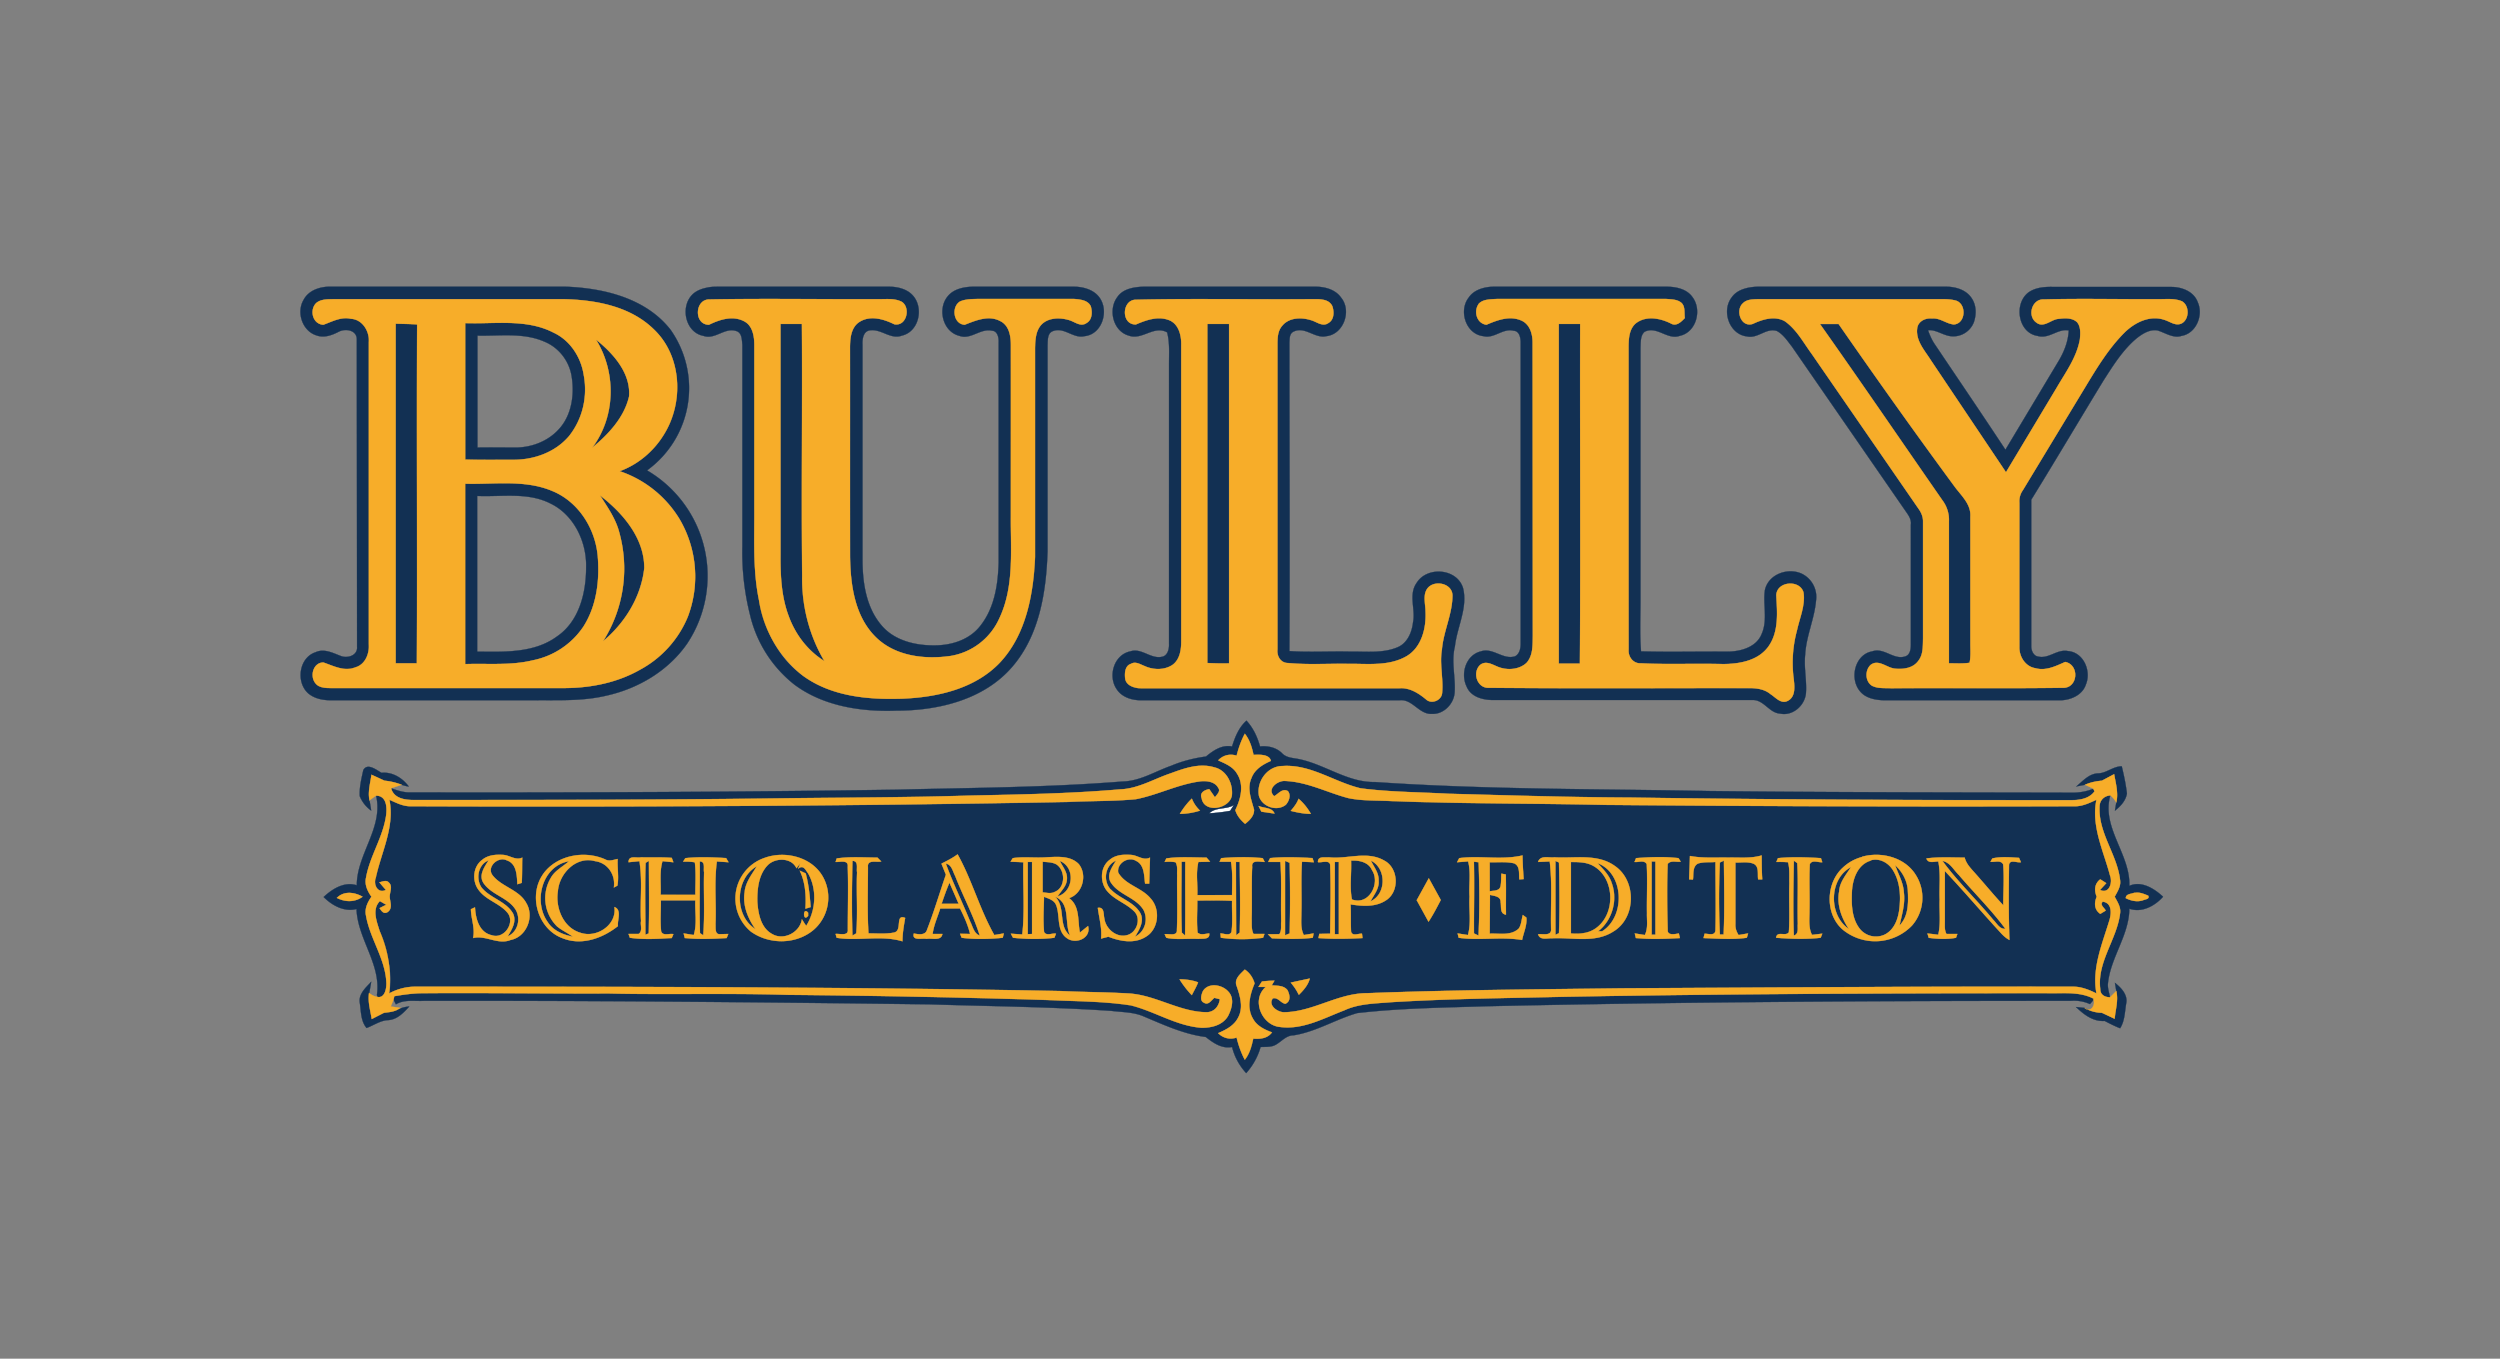 <svg xmlns="http://www.w3.org/2000/svg" width="920pt" height="500pt" viewBox="0 0 920 500"><rect x="0" y="0" width="920" height="500" fill="#808080" stroke="none"/><path fill="#fff" stroke="#fff" stroke-width=".1" d="M445 299.3c2.5-2.4 6.3-1.3 9-3l-1.3 2.1a62 62 0 0 1-7.6.9z"/><g fill="#123053" stroke="#123053" stroke-width=".1"><path d="M111.7 110.4c1.9-3.7 6.3-5 10.2-4.9H208c14.1.5 29.7 4.2 38.8 15.9a37.3 37.3 0 0 1-8.7 51.7 45 45 0 0 1 14.8 63.7c-6.9 10-18 16.6-29.8 19.2-8.8 2.1-18 1.6-27 1.7H122c-3 0-6-.5-8.4-2.4-4.8-4-3.7-13.3 2.6-15.3 3.1-1.4 6.3.3 9.2 1.4 2.5 1 6.3-.2 6-3.4l-.1-113c.1-3.5-4-4.2-6.5-3-2.5 1.3-5.5 2.5-8.4 1.4-5.1-1.6-7.4-8.4-4.7-13m4.7 1.1c-2.6 2.5-1.4 7.8 2.6 8 3.3-1.2 6.5-3 10.1-2.2 4.3.2 7 4.6 6.7 8.7v111c.2 3.6-1.4 7.6-5 8.7-4.1 1.6-8-.6-11.8-1.9-3.6 0-5 4.7-3.1 7.3 1.3 2 4 2 6.1 2.1h86c9.5 0 19.2-2 27.6-6.8a39 39 0 0 0 17.5-19.5 41.6 41.6 0 0 0-3-36 41 41 0 0 0-22-17.5 32.2 32.2 0 0 0 16-13.3c7.5-11.7 7-29-3.4-38.8-8.8-8.7-21.8-11-33.7-11.2h-84c-2.3 0-4.8-.1-6.6 1.4zM260 105.9c1.6-.4 3.3-.4 5-.4h62c3 0 6.4.7 8.6 2.9 4.5 4.4 2.8 13.6-3.7 15.1-4.2 1.6-7.7-2.7-12-1.9-2.3.5-2.6 3.3-2.5 5.3v79c0 8.4 1.3 17.4 6.8 24 4.7 5.8 12.6 7.7 19.8 7.6 6.4 0 13.1-2.2 17-7.5 5-6.5 6.3-15 6.5-23v-81c.1-1.7-.4-4.2-2.4-4.3-4.3-1-7.8 3.4-12 1.9-6.2-1.5-8.2-10-4.3-14.6 2.2-2.7 5.9-3.4 9.2-3.5h37c3.8 0 8 1.2 10 4.6 3 5 .3 13-5.9 13.6-4.1 1-7.4-3.4-11.5-1.9-2.2.7-2 3.3-2.1 5.1v76c-.5 15-3 31-13.1 42.6-10.4 12-27.1 16-42.4 16-13 .5-27-1.6-37.7-9.6a46 46 0 0 1-16.3-25.7 94 94 0 0 1-2.8-25.1v-74.2c-.2-1.8-.1-4.5-2.3-5.1-4.2-1.4-7.8 3.3-12 1.8-6.6-1.2-8.6-10.4-4.3-15 1.4-1.5 3.4-2.3 5.4-2.7m1.2 4.3c-5.6-.2-6 9.4-.3 9.3 4-1.9 8.7-3.5 12.9-1.3 3.2 1.6 3.8 5.6 3.8 8.8v60c0 11.3-.6 22.7 1.7 33.8 2 10.7 7 21.4 16.1 27.8 10.5 7.7 24 9 36.6 8.5 12.8-.5 26.7-3.6 35.8-13.2 9.8-10.3 12.5-25.2 13-39v-77c.2-3 .3-6.3 2.6-8.6 2.6-2.6 6.8-2.5 10-1.5 2.1.6 4.3 2.6 6.4 1 2.2-1 2.2-4 1.6-6-1-2.4-4-2.6-6.3-2.7H360c-2.3 0-4.7 0-6.8.9-3.2 2-2.3 8.3 1.9 8.5 4-1.6 8.7-3.6 12.9-1.4 3.4 1.6 4 5.6 4 8.9.1 21 0 42 0 63-.1 12.6 1.3 26-4.3 37.7a23.9 23.9 0 0 1-17.8 13.7c-9.8 1.4-21 0-28-7.4-7.4-7.6-9-18.8-9-29-.2-25.7 0-51.3-.1-77 0-3.4.3-7.6 3.7-9.6 3.9-2.4 8.7-1 12.6 1 4.5.8 6.1-6 2.8-8.3-2.4-1.3-5.3-1-8-1-20.9.1-41.8-.3-62.7.1zM411.2 109.3c2.1-3.1 6.3-3.7 9.8-3.8h63c3.5 0 7.4 1 9.5 4 4 4.8 1 13.5-5.4 14.2-4.2 1-7.8-3.7-12-1.7-1.6.7-1.5 2.5-1.6 4 0 37.9.2 75.7 0 113.6 7.4.5 15 0 22.6.2 5.7-.1 11.7.7 17.2-1.6 3.6-1.5 5.3-5.5 5.7-9.2 1-4.8-1.8-10.2 1.4-14.6 3.9-6.1 14.8-5.2 17 2 1.8 7.3-2.2 14.3-3 21.5-1.4 5.6.3 11.4-.1 17-.3 4.2-4.1 8-8.3 7.8-4.8.3-7.2-5.6-12-5h-95c-3.3 0-7-1-9-4-3.4-4.8-1.1-12.8 5-14 4.2-1.4 7.7 3.2 12 1.9 1.8-.6 2.3-3 2.2-4.6V134c0-4 .3-7.9-.7-11.7-4.9-2.7-9.2 3-14.1 1.2-5.8-1.6-7.7-9.6-4.2-14.2m7 1c-5.4-.2-5.8 9.3-.2 9.1 3.8-1.7 8-3.2 12.2-1.6 3.6 1.4 4.6 5.7 4.5 9.2v109c0 3-.4 6.7-3.1 8.6-3 2.1-7.2 2-10.5.5-1.5-.6-3.2-1.8-4.9-.8-2.3.8-2.4 3.6-2 5.7.5 2.5 3.6 3.2 5.9 3.2h95c3.7-.2 6.9 1.9 9.6 4.1 2 2 5.8.5 6-2.3.5-5.3-1-10.7 0-16 .5-6.8 3.9-13.1 3.8-20-.2-4.6-7.3-5.8-9.5-2-1.3 2.5-.3 5.4-.4 8 .3 6.1-1.4 13.2-7 16.5-6.6 3.8-14.4 2.7-21.6 2.8-7.3-.2-14.7.4-22-.3-2.7 0-4.1-2.5-3.9-5V127c0-2.5 0-5.2 1.8-7.1 2.5-3.1 7-3.2 10.5-2.1 2 .5 4.3 2.6 6.4 1 2.2-1.1 2.2-4 1.5-6.1-1.2-2.8-4.8-2.5-7.3-2.6-21.6.1-43.2-.3-64.8.2z"/><path d="M540.5 109.5c2-3 6-4 9.5-4h63c3.5 0 7.6.7 9.8 3.8 3.6 4.7 1.5 13-4.7 14.3-4.5 1.6-8.4-3.8-12.9-1.5-1.6 1.4-1.4 3.9-1.5 5.9v93c0 6.2-.3 12.5.2 18.7 10.8.3 21.5 0 32.2.1 4.7-.1 10.3-1.7 12.2-6.5 2.3-5.2.4-10.9 1.2-16.2 1.3-5.8 8.4-8.3 13.5-6a9.5 9.5 0 0 1 5.3 9.9c-.6 6.8-3.6 13-4 19.9-.5 4.7.6 9.4.3 14-.3 4.7-4.9 8.7-9.5 7.7-4-.2-6-5.1-10.1-5h-95c-4 .1-8.7-1-10.3-5-2.3-4.8-.2-11.6 5.3-12.9 4.4-1.5 8.2 3.3 12.6 1.8 1.6-.9 2-2.9 2-4.5V126c0-1.8-.5-4.2-2.6-4.3-4-1-7.1 3-11.1 2-6.5-.7-9.2-9.4-5.4-14.2m3.5 2.6c-1.7 2.7-.5 7 3 7.4 4-1.7 8.6-3.5 13-1.5 3 1.4 4 4.9 4 8v108c0 3.4.2 7.2-2.2 9.9-2.5 2.4-6.5 2.8-9.7 1.8-2.4-.7-5-2.9-7.4-1-3 2.8-1.1 8.7 3.3 8.4 32 .3 64 0 96 .2 2.7 0 5.4.4 7.5 2.1 1.9 1.2 3.9 3.8 6.4 2.5 2.9-1.5 2.5-5.2 2.2-7.9-.9-6-.4-12.2 1.2-18.1 1-4.6 3-9 2.3-13.8-1.3-4.9-9.7-4.2-10 1 .4 6.3 1.1 13.3-2.8 18.8-3.7 5.3-10.8 6.4-16.8 6.4-10-.1-20 .3-30-.2-2.9.2-4.9-2.3-4.6-5-.2-37 0-74-.1-111.1 0-3.3.1-7.4 3.2-9.4 3.8-2.6 8.8-1.4 12.6.5 2 1 3.7-.8 5-2-.4-2 .2-4.3-1.4-5.7-1.6-1.3-3.8-1.2-5.7-1.3h-62c-2.4.1-5.4-.1-7 2zM637.3 109.4c2.1-3 6.2-3.8 9.7-3.9h69c3.4 0 7.3 1 9.4 4 1.9 2.6 2 6 1 9a8.1 8.1 0 0 1-10.3 4.8c-2.2-.7-4.2-2-6.6-1.8.7 2 1.5 3.8 2.7 5.5 8.6 12.8 17.3 25.6 25.8 38.5l19.3-32.2c2.2-3.6 3.8-7.5 4-11.7-4-.8-7.3 3.3-11.5 2-7.2-1.1-8.8-11.9-3.3-16 2.7-1.9 6.2-2.1 9.5-2h43c4 0 8.4 1.7 9.8 5.7 2.1 4.7-.6 11.4-6 12.3-3 1-5.9-1.1-8.8-2-2.8-.5-5.4 1.1-7.6 2.8-5.1 4.2-8.7 10-12.3 15.6-8.9 14.6-17.6 29.3-26.6 43.9v54c0 1.6.9 3.5 2.5 3.7 3.9 1 7-2.8 11-2 5.7.4 8.7 7.3 6.6 12.3-1.3 4-5.8 5.8-9.6 5.8h-64c-3.4 0-7.3-.6-9.5-3.3-4-4.7-1.9-13.6 4.5-14.7 4.3-1.5 7.8 3.2 12 1.9 2-.5 2.2-2.9 2.2-4.5V193c.2-1.5-.5-2.8-1.3-4l-42.5-61.5c-1.6-2-3.1-4.4-5.5-5.7-3.9-1.3-7 2.9-11 2-6.5-.7-9.5-9.4-5.6-14.4m4.1 2.2c-2.9 2.6-.7 9 3.6 7.6 3.6-1.7 8.1-3.1 11.9-1 4.3 3 6.7 7.9 9.8 12l39.2 56.9c1 1.4 1.9 3 1.7 4.8v43c0 2.8.2 5.9-1.5 8.2-2 3-6 3.3-9.1 3-2.8-.6-5.7-3.4-8.5-1.4-2.2 1.8-2.2 5.9.3 7.5 2.2 1.3 4.8 1 7.2 1 21-.1 42 .2 63-.1 5.7.3 6.4-8.4 1-9.5-3.4 1.5-7.1 3.4-11 2.3-3.7-.6-6-4.3-5.8-7.9-.1-17.7 0-35.3 0-53a7 7 0 0 1 1.2-4.6l23-38c4.3-7.1 8.6-14.4 14.7-20.3 3.8-3.6 9.2-6.1 14.4-4.4 2.1.6 4.2 2.5 6.5 1.3 2.7-1.7 2.7-6.5 0-8.1-2.6-1.1-5.4-.8-8-.8-14.3.1-28.6-.3-42.9.1-4.4-.3-6.2 6-2.7 8.5 2.5 2 5.1-.8 7.6-1.3 2.5-.3 5.5-.7 7.4 1.2 1.4 1.7 1.2 4.2 1 6.4-1.2 6.6-5.3 12.1-8.6 17.8l-18.6 31-27.7-41.3c-2.2-3.5-5.5-7-5-11.5.2-2.7 3-4.1 5.5-3.8 2.9-.3 5.2 2 8 2.2 4.3-.3 4.8-7.2 1-8.7-2-.6-4-.6-6-.6h-67c-2 .1-4.1 0-5.6 1.5zM145.6 119.1c2.7 0 5.3.1 8 .3-.3 41.5 0 83.1-.2 124.7h-7.8v-125zM171.2 118.9c10.8.4 22.4-1.7 32.5 3.5 6 2.8 10.1 9 11.1 15.5 1.3 7.8-.2 16.5-5.4 22.6-5 5.9-12.8 8.8-20.4 8.7h-17.8v-50.3m4.5 4.6v41.2c4.8-.1 9.6 0 14.3 0 5.9-.1 11.8-2.4 15.8-6.9 4.7-5.2 5.7-13 4.5-19.7-1-5.5-4.8-10.3-10-12.4-7.8-3.4-16.4-2-24.6-2.2zM287.2 119.2h7.9c.2 31-.2 61.9.1 92.8 0 11 2.5 22 8.2 31.3a32.3 32.3 0 0 1-13.1-16.6c-2.8-7.2-3.2-15-3-22.7v-84.8zM444.3 119.2h8v125c-2.7 0-5.4 0-8-.2V119.2z"/><path d="M573.6 119.2h8c-.2 41.7 0 83.4-.2 125h-7.7v-125zM669.8 119.3h6.8c14 20 28 40 42.6 59.5 2.4 3.5 6.2 6.6 5.9 11.3v46.8c0 2.4.2 4.7-.3 7-2.5.4-5 .2-7.6.2V192a12 12 0 0 0-2.4-7.8c-15-21.6-29.8-43.3-45-64.8zM219.4 125c6.3 5.1 12.8 12.3 12.1 21-1.8 7.7-7.6 13.9-13.6 18.8a35.8 35.8 0 0 0 1.5-39.7zM171.2 178c10.7.3 22-1.6 32.1 2.7 9.7 4 16 14 16.7 24.3.7 8.8-.5 18-5.3 25.6A29.3 29.3 0 0 1 196 243c-8.2 2-16.6 1.1-24.9 1.4V178m4.5 4.5v57.3c10 .1 21 .6 29.4-5.6 8.1-5.5 10.7-16 10.7-25.3.3-9.3-4.4-19.4-13.1-23.6-8.4-4.3-18-2.4-27-2.8zM220.8 182.3c8.4 6.4 16.4 15.6 16.3 26.7a41.9 41.9 0 0 1-15.2 27 49.8 49.8 0 0 0 6-40c-1.3-5-4.3-9.3-7.1-13.7zM453.4 274.7c1.1-3.5 2.5-7 5.3-9.5 2.5 2.7 4 6 5 9.5 3-.3 6 .4 8.1 2.5 1.7 1.8 4.2 1.7 6.4 2.2 9.5 2 17.8 8.6 27.8 8.4 41 2.8 82 2.5 123 3.3 44.7.5 89.4.5 134 .6 2.5 0 5-.5 7.3-1.4l.5.9c-2 2.8-5.6 3.2-8.8 3.2-54 0-108-.1-162-.9-22.3 0-44.7-.8-67-1.4-10.8-.6-21.6-.6-32.3-2-9.6-2.3-18.4-8.9-28.7-8.2-5.5 0-9.7 5.6-8.7 11 1.1 4 6.6 5.9 9.9 3.3 1.1-1.3 2-3.6.8-5-2-1.2-3.5 1-5.1 1.8-3-2.6 1.3-5.9 4.1-5.6 8.1.4 15.5 4.2 23.2 6.3 5.2 1 10.6.8 15.8 1 26.4 1 52.7 1 79 1.5 57.6.5 115.3.7 172.9.5 2.7 0 5.2-1.3 7.6-2.4-2 9.7 2.6 18.8 5 27.9 1 2.5-.2 7-3.7 5.3l2.3-2.5-2.2-1.4c-2.1 1.6-2.3 4-1.3 6.4-1 2.3-.9 4.8 1.3 6.3l2-1.2c-.5-1-2.3-2-1.1-3.3 3.7.5 3.2 4.8 2.3 7.4-2.6 8.6-6.3 17.3-4.6 26.4a19.2 19.2 0 0 0-8.5-2.5c-55.3-.1-110.6.3-166 .6-31.3.4-62.7.6-94 1.8-10.5 0-19.6 6.7-30 7-2.6.3-6.6-2.5-4.6-5.1 1.9-.5 2.9 1.7 4.6 2 2.2-1 1.6-3.4.8-5-1.4-1.9-3.8-1.6-5.8-1.8l1-1.8-4.6.4-1.3 2h2.7c-5.4 4.6-1.5 14 5 14.7 8.5 1.2 16.3-3.2 23.9-6.1 5.4-2.5 11.4-2.5 17.2-3 21.4-1.3 42.8-1.5 64.1-2 59-1 118-1.2 177-1.4 5.8.3 12-.7 17.4 2v.6l-1.3 1.5a14.2 14.2 0 0 0-7-1.2c-71.8 0-143.5.4-215.1 2-15.9.5-31.7.7-47.5 2.5-8 2.3-15.2 6.9-23.5 8.2-2.7 0-4.4 2.3-6.6 3.5-1.6.9-3.6.7-5.5.8a24.4 24.4 0 0 1-5.3 9.6 22 22 0 0 1-5.2-9.6c-3.8.7-6.9-1.5-9.7-3.7-8-1-15.5-4.5-22.9-7.6-3.7-1.6-7.9-1.5-11.8-2-22.3-1.5-44.7-1.7-67-2.4-62-.8-124-1.4-186-1.3-3.4.2-7.2-.6-10.3 1.3l-.9-1.8.3-1.2c3.5-.6 7-1.1 10.6-1.1 22.7-.2 45.5.2 68.3 0 22 .6 44 0 66 .6 31.8.3 63.6.9 95.3 1.8 10.3.6 20.7.5 31 2 8.7 2.3 16.6 7.6 25.7 8.3 3.7.1 8-.9 9.9-4.3 1.4-2.7 2.5-6.5.1-9-2.3-2.6-7.2-3.4-9.3-.2-.6 1.2-1.3 3.7.4 4.3 1.6 1 2.7-1 3.8-1.8l2 .5c-.3 2.6-2.1 4.9-5 4.8-10 0-18.9-6.5-29-7-8.2-.4-16.5-.4-24.8-.8-79-1.4-158-1.6-237.1-1.6a20 20 0 0 0-9.8 2.5c1.6-7.9-1-15.7-3.5-23-1-3.5-3-8 .1-11l2.4 1.4-2.6 1.2c.8 1 1.6 2.4 3.1 1.4 1.9-1.4.8-3.7.7-5.6 0-1.7 1.2-4-.3-5.2-1-1.2-2.4-.3-3.5-.1l2.4 2.8c-3 1.5-4.8-2-3.8-4.5 2.1-9.4 7.2-18.7 5.1-28.7 2.5 1.1 5 2.4 7.7 2.4 80.6.3 161.1 0 241.7-1.5 8.4-.5 17-.3 25.3-1.1 8.2-1.6 15.7-5.7 24-6.6 2.3-.2 5.1.2 6.3 2.4 1 1.3-.5 2.5-1.2 3.6l-2.1-3.1c-1.7.4-3.6 1.2-2.8 3.3.9 5.6 10 4 11-.8.8-4.3-1.8-9.4-6.3-10.5-5.6-1.7-11.2.4-16.4 2.3-6 2-11.8 5.6-18.4 5.8-18.6 1.6-37.3 1.9-56 2.3-23 .8-46 .7-69.1 1-44.7.6-89.4.6-134 .6-3.5 0-8-.4-9-4.3 2.3.8 4.6 1.6 7 1.5 59.7.1 119.4-.1 179-1 27.7-.7 55.4-.8 83-3 6.5-.1 12-3.7 18-5.8 4-1.7 8.4-2.8 12.8-3.4 2.7-2.2 5.8-4.4 9.6-3.7m1.7 3.4c-2.5-.8-5-.2-6.8 1.8 2.6 1.1 5.5 2.3 7 5 2.6 4 1.3 9.1-.7 13.2.5 2 2 3.7 3.6 5 1.6-1.2 3.4-2.8 3.3-5-1-3.8-2.7-7.9-1-11.7 1.1-3.3 4.2-5 7.2-6.4-.6-2.5-4.3-2.3-6.4-2.2-.6-2.8-1.4-5.5-3.2-7.7a33.5 33.5 0 0 0-3 8m-21 21.4c2.6 0 5-.5 7.5-1.2a12 12 0 0 1-3-4.4 28.4 28.4 0 0 0-4.4 5.6m43.7-5.6c-.6 1.7-1.7 3-2.9 4.5 2.4.6 4.9 1.1 7.4 1.1-1.2-2-2.7-4-4.5-5.6m-32.8 5.4a62 62 0 0 0 7.6-.9l1.4-2.2c-2.8 1.8-6.6.7-9 3m18-2.6l1 2 5 .8c-1-2.3-4-1.9-6-2.8m-285.6 19.8c-3.5 2.5-3.9 8-1.2 11.3 2.8 3.7 7.9 4.8 10.7 8.4 2.5 3.8-1.6 9.6-6 8-4.7-1-6-6-6.2-10.2l-1.5.7c0 3.6 1.6 7 .8 10.6 4.6-1.2 9.1 2.6 13.8.7 5.8-1.1 8.8-8.5 5.8-13.5-2.7-5.1-9.3-6-12.6-10.5-2-3.1 2.3-6.9 5.4-5.3 3.7 1.2 3.7 5.6 3.9 8.8l1.6-.5c.2-3.1 0-6.2.2-9.3-2.4 1.2-4.7-.9-7.1-1-2.7-.1-5.5 0-7.6 1.8m22.3 5.4c-5.4 7.8-1.9 20 7.1 23.4 7 3 14.8.1 20.5-4.4-.2-2.3 1.5-6-1.3-7 1 6.6-6.5 11.5-12.4 9.5-6.4-1.8-9.4-9.2-8.4-15.4.5-6.5 6.8-13 13.7-11 4.7.6 7.6 5.1 7 9.7l1.2-.7c.6-3.2-.1-6.5.1-9.8-1.5.3-3.1 1-4.6.2-7.6-3.4-18-1.6-23 5.5m81.7-6.1a15.8 15.8 0 0 0-5 27.1c6 4.4 14.8 4.8 21.2.7 6.9-4 9.1-13.6 5.4-20.5-4-7.5-14-10-21.6-7.3m65 2.1l1.7 4c-2.4 6.8-4.4 13.6-7 20.3-.5 2.2-3.1 1.8-4.8 1.5-.8 2.8 3.1 1.5 4.7 1.9 2-.4 5.3 1 5.8-1.7h-3.6c.4-3.3 1.8-6.3 2.8-9.4l7.3-.1c1.5 3 3 6.1 3.7 9.4h-3.7l.6 1.4c5 .6 10.1.5 15.1 0l.4-1.6-3.5.6c-5.4-9.5-8.2-20.2-13.5-29.7a33.5 33.5 0 0 1-6 3.4m38.6-2.3c-4 .3-8.2-.3-12.3.3l-.8 1.3 4.7.2c-.2 8.8.5 17.8-.4 26.6l-4.2-.3.8 1.5c5 .5 10.2.6 15.2 0l.6-1.5c-1.4-.3-3.5 1-4.3-.6-.5-4.3-.2-8.7-.1-13 1.7.7 3.8 1.2 4.6 3.2 1.4 4 0 9.4 4 12.1 3.2 2.3 8.8-.1 7.6-4.6l-3 2.5c-.9-4.3.1-9.7-4-12.7 5-1.6 6.8-8.6 3.5-12.5-3-3.2-7.8-2.7-11.9-2.5m23.4.9c-3.6 2.7-3.8 8.6-.7 11.8 2.7 3.1 7 4.4 9.8 7.3 2.5 2.6.9 7.7-2.6 8.6-4 1.2-8-2.3-8.5-6.1-.4-1.6 0-4.3-2.4-3.9.5 3.8 1.6 7.4 1.2 11.3l2.7-.7c4.3 1.7 9.6 2.7 13.8 0 4.7-2.8 5.4-10.1 1.7-14-3.3-4-9.3-5-11.9-9.6-.6-3.4 3.7-6.1 6.6-4.3 3.1 1.5 2.9 5.4 3.3 8.3h1.5c.2-3.1 0-6.3.3-9.5-2.5 1.3-4.7-1-7.2-1-2.6-.1-5.5 0-7.6 1.8m76.6.8c1.3.4 4.3-1 4.5 1.1.3 8.4.1 16.9 0 25.3h-4l-.3 1.6c5.4.4 10.8.3 16.2 0l-.2-1.6c-1.4-.1-3.4 1-4-.7-.2-3.4 0-6.7-.2-10.1 4.4.7 9.3 1 13.2-1.6 4.9-3.3 4.4-11.8-.8-14.5-6.3-3.7-13.7-.4-20.4-1.2-1.4.2-4-.6-4 1.7m52-1.4l-.8 1.5 4-.4c1.1 4.3.3 8.7.6 13-.3 4.8.7 9.6-.6 14.2l-3.8-.6.4 1.6c7.7 1 15.6-.5 23.4.8.4-2.7 1.8-5.5 1.5-8.3l-1.3-.8c-.5 1.6-.5 3.5-1.5 5-3 2.7-7.2 1.6-10.7 1.8l.1-14.3c1.5.4 4 .5 4 2.7.3 1.7-.5 4.2 1.9 4.6v-14.8l-1.7-.3c-.1 1.5 0 3.1-.3 4.7-.5 1.8-2.6 1.5-4 1.8v-10.7c3 .1 6-.3 9 .4 2.3 1 1.7 4 2 6l1.5-.2-.5-8.7c-7.6 1.8-15.5 0-23.3 1m85-.8c0 2.9-.2 5.7-.3 8.6h1.4c.3-1.9-.3-4.6 1.8-5.8 2-.7 4.3-.4 6.5-.6 0 8.3.2 16.7 0 25 0 2.4-2.5 1.5-4 1.4l-.4 1.6c5.3.2 10.7.6 16-.1l.4-1.6-3.5.6a6.5 6.5 0 0 1-1.1-4v-22.7c2 0 4.4-.4 6.5.4 2.3 1 1.5 4 1.8 5.9h1.5l-.3-8.9c-4 1.2-8.1.7-12.2.8-4.7-.1-9.5.3-14.1-.6m63.3.3c-2.6.7-5 2-7 3.9-6.4 5.7-6.6 17-.2 22.7a18.8 18.8 0 0 0 25.6-1.3c4.6-5 5-13 1.4-18.6-4-6.5-12.7-8.7-19.8-6.7m-454 2l4.2-.4c1 7.3.1 14.7.5 22-.3 1.6.7 3.9-1 4.9l-3.6-.1.5 1.4c5 .7 10.3.4 15.4 0l.6-1.4c-1.5-.3-3.7 1-4.5-.9-.4-3.8 0-7.6-.1-11.4h12.7c-.2 4.2.7 8.6-.6 12.7l-3.8-.6.5 1.6c5.1.6 10.3.4 15.4.1l.6-1.5h-3c-2 .2-1.6-2.4-1.7-3.7.3-7.7-.6-15.4.5-23l4.3.3-.9-1.6c-5-.2-10-.4-15 .1l-.8 1.3c1.4-.1 2.9 0 4.3.3.5 4 .1 8 .2 12l-12.8-.1c.2-4.1-.5-8.4.7-12.4l4 .4-.6-1.6c-3.8-.3-7.5 0-11.3-.2-1.6.4-4.6-.9-4.6 1.8m76.6-1.4l-.4 1.3c1.5.1 4.8-1 4.4 1.7.3 7.7.2 15.4.1 23.1.3 2.6-3 1.5-4.5 1.7l.4 1.4c8 1.3 16.4-1 24.2 1.3 0-2.9.5-5.8 1-8.6-3.9-1.5-.8 5-4.2 5.4-3 .6-6.2.2-9.3.3-.5-8.1-.2-16.3-.2-24.4-.3-2.9 3.2-1.7 4.9-2l-1.4-1.5c-5 0-10-.4-15 .3m121.3 0l-.6 1.3a13 13 0 0 1 4 .1c.9 1.4.5 3.2.6 4.7 0 6.7.2 13.4 0 20.1.1 2.6-3.1 1.4-4.6 1.7l.6 1.3c3.9.8 7.9.2 11.8.4 1.5-.2 4.3.4 4-2-1.5.1-3 .8-4.3-.3-.3-4 0-7.9-.1-11.8 4.3 0 8.6-.1 12.8 0 0 3.9.3 7.7-.2 11.5-.6 1.7-2.8.6-4 .6v1.5c5.1.8 10.5.7 15.6 0l.6-1.2-4.1-.1c-1-1.8-.6-3.8-.7-5.7.2-6.4-.1-12.7.2-19-.3-2.8 3-1.7 4.6-1.8l-.7-1.3c-5-.6-10.2-.5-15.3-.1l-.6 1.4h4.2c.7 4 .4 8 .4 12.1l-12.8.1c.2-4-.6-8.3.4-12.2l4.3-.1-1.3-1.5c-4.9 0-10-.4-14.8.3m38.2-.1l-.7 1.3h4.5c.5 7.3 0 14.6.3 22-.2 1.5.2 3.3-.7 4.6l-4.2.1 1.4 1.5c5 .2 10.1.4 15.1-.2l.3-1.6-3.6.6c-1.3-2.5-.8-5.4-.9-8 .1-6.4-.2-12.7.3-19l4.3.2-.5-1.6c-5.2-.2-10.4-.4-15.6 0m98.6 1.5l4.3-.2c1 8.3.3 16.6.5 25 .1 2.6-3.1 1.6-4.7 1.8.6 2.3 3.2 1.4 4.9 1.5 7.5-.4 15.9 2 22.6-2.5 8.5-5 8.6-18.6.7-24-6.5-4.8-14.9-2.8-22.3-3.3-2 .3-5.1-1-6 1.7m36-1.4l-.5 1.4c1.5.2 3.6-.9 4.5.8.3 6 0 12 0 18 0 2.7.5 5.6-.7 8.1l-3.7-.6.4 1.6c5.4.6 10.8.4 16.2.1l-.4-1.7c-1.5.3-4.3 1-4.1-1.4-.2-8-.3-16.2 0-24.2 1.2-1.4 3.2-.6 4.8-.8l-.8-1.2c-5.1-.7-10.5-.4-15.6-.1m52.2 0l-.6 1.4h4.3c.7 2.6.4 5.2.5 7.8-.2 6 .2 12-.2 18-1.2 1.8-4.3-.6-4.7 2.1 5.4.4 11 .6 16.4 0l.6-1.5c-1 0-2.9.3-3.8.5-1.4-2.9-.8-6-1-9.1.2-5.7-.1-11.3.2-17 1-1.8 3-.6 4.6-.7l-.5-1.5c-5.2-.3-10.6-.5-15.8 0m54.6 0c.7 2 2.8 1.2 4.4 1.2 1 4.6.3 9.3.5 14-.2 4.3.5 8.7-.6 13l-3.9-.4.4 1.6c3.4.4 6.8.6 10.1-.1l.5-1.4a32 32 0 0 1-4 0c-.8-1.4-.6-3.1-.7-4.7l.1-18.5c7 7.5 13.7 15.4 20.7 23 1 1 2 1.8 3 2.4-.3-9.2-.2-18.5 0-27.7.3-2 2.9-.6 4.3-1l-.7-1.5c-3.2-.2-6.6-.5-9.8.2l-.7 1.3c1.5.2 3.8-1 4.6.9.5 5 .1 10 .2 15-3.5-3.6-6.7-7.5-10-11.3-1.7-1.9-3.7-3.7-4.3-6.2-4.7 0-9.4-.3-14 .3m-187.6 15.3l4.3 8c1.7-2.6 3-5.3 4.5-8l-4.4-8-4.4 8M455 362.8c1.3 3.7 2.6 8.1.5 11.8-1.5 2.9-4.5 4.4-7.3 5.6a6.5 6.5 0 0 0 6.8 1.6c.7 2.8 1.6 5.6 3 8.1 1.8-2.2 2.5-5 3.1-7.7 2.6.2 5.2 0 6.9-2.2-2.8-1-5.6-2.5-7-5.2-2.5-4-1-8.9.6-12.9-.6-2.1-1.8-4-3.6-5.1-1.6 1.6-4 3.5-3 6m-21-2.4c1.3 2 2.8 4 4.5 5.8.8-1.6 1.7-3 2.3-4.7a19 19 0 0 0-6.8-1.1m41 1.2c1.1 1.4 2.1 2.8 2.8 4.5 1.8-1.7 3.5-3.6 4.2-6-2.4.4-4.7 1-7 1.5z"/><path d="M133.7 283.4c1.5-2.8 4.9 0 6.7 1 4-.4 7.7 1.9 10 5-.7 0-2-.4-2.6-.6-2-.8-4.2-1.3-6.4-1.5l-4.7-2.2c-.4 3.1-1.4 6.3-.7 9.5l.6 3.7a12 12 0 0 1-4.2-5.3c-.2-3.2.6-6.4 1.3-9.6zM772.2 284.6c3-.1 5.5-2.6 8.6-2.6.8 3.3 1.5 6.6 1.9 10-.4 2.6-2.3 4.7-4.4 6.3l.5-3c.8-3.5-.2-7-.8-10.4l-4.5 2.4c-2.1.2-4.2.6-6.2 1.5l-3.2.6c2.4-2 4.7-4.7 8-4.8z"/><path d="M138.4 292.8c3.8 0 4 4.3 3.7 7.2-1.1 8.1-6 15-7.4 23-.6 2.6.6 5 2 7-1.4 2-2.6 4.4-2 7 1.5 8.6 7.3 16.1 7.5 25 0 2-.6 5.3-3.2 4.9l-.3-.7c1.7-11.3-7.1-20.6-7.5-31.7-4.5 1.2-9-1.3-12.1-4.4 3.2-3 7.7-5.8 12.2-4.3 0-11.5 9.9-21.3 7.1-33M124 330.4c3 1.5 6.6 1.7 9.5-.4-3-1.7-6.8-2.2-9.5.4zM772.7 297c-.1-2.4 1.4-4.1 3.9-4.3-3.4 11.8 7.4 21.6 7 33.3 4.4-2 9.2 1 12.4 4-3 3.4-7.8 6-12.4 4.4-.1 9.9-7 18-7.9 27.7-.1 1.7.5 3.3.8 5-1.8-.1-3.7-1-3.6-3-1.3-10.1 6.2-18.5 7.3-28.1.3-2.2-1-4.1-2-6 1-1.9 2.3-3.8 2-6-1-9.4-8-17.3-7.5-27m12.8 31.6c-1 .4-3.3.3-3.2 2 2 .9 4.2 1.4 6.3.7.8-.4 2.6-.4 2-1.7-1.6-.6-3.4-1.4-5-1zM282.4 318.5c2.8-3 8.9-3 10.7 1l1.4-1.9-.8 2.1c2-1.7 2.8.6 3.7 1.7a19.3 19.3 0 0 1-.7 19.4l-1.6-2.5c-.7 4.8-6.6 7.9-10.9 5.5-4.2-2.3-5.2-7.5-5.5-11.9-.1-4.6.4-9.9 3.7-13.4m11.9 1.9c2.2 4.3 2.4 9.3 2.1 14l2-.6c-.4-4.1-.8-8.3-2-12.3l-2.1-1.1m3 16.7v-1.2c-1.9-2.5-1.9 3.7 0 1.2zM688.5 316.6c3.2-1 6.6.9 8.2 3.7 2.5 4.1 2.8 9.1 2.3 13.8-.4 3.6-1.7 7.8-5.3 9.7a7.6 7.6 0 0 1-9.4-2.2c-2.9-3.8-3-9-2.8-13.5.2-4.6 2-10.1 7-11.6zM177.2 326.6c-2.2-3.2-1.3-8.5 2.6-10-1.5 2.5-3.7 5.4-1.9 8.3 3 4.5 9.3 5.4 12 10.1 1.8 3.4.6 8-3 9.6 1.4-2.5 3.3-5.5 1.9-8.4-2.6-4.6-8.4-5.6-11.6-9.6zM201.6 339.4c-5.5-7.6-2.2-20.8 7.8-22.4-2.2 2-5.1 3.3-6.6 6a14.6 14.6 0 0 0 2.2 17.9c1.8 1.5 4 2.4 5.8 3.8-3.6-.7-7.2-2.2-9.2-5.3zM237.6 317.5l1.2-.7c0 9 .2 17.8 0 26.7l-1.3.5c0-8.8-.2-17.6 0-26.5zM257.5 317c2.2 0 1.3 2.5 1.6 4-.2 7.7.3 15.5-.3 23.2l-1.2-.8c-.3-8.8 0-17.6-.1-26.4zM313.6 316.8c2.5 0 1.5 2.7 1.8 4.2-.3 7.5.4 15-.3 22.5l-1.4.8c-.3-9.2-.2-18.4 0-27.5zM378.2 317.2h1.6v26.5h-1.6v-26.5zM390 316.8c5.8 2.3 5.2 11.3-.8 13.1 1.2-2 3.2-3.6 3.4-6 .4-2.8-1.5-4.9-2.6-7.1zM408.7 327.3c-2.9-3.1-2.1-9 2-10.6-1.4 2.4-3.7 5.4-1.8 8.2 3 4.5 9.3 5.4 12 10.1 1.7 3.5.4 8-3.3 9.7 1.6-2.5 3.5-5.5 2.2-8.5-2.4-4.3-7.8-5.4-11-9zM434.8 317.2l1.4-.1v27.2l-1.3-1c-.3-8.8 0-17.4-.1-26.1zM454.9 317.1h1.4c0 8.7.2 17.4 0 26l-1.4 1.1v-27zM473 316.8l1.6.7c.2 8.6.2 17.3 0 26l-1.7.7v-27.4zM491.2 317.1l1.5.1c-.1 8.9 0 17.7 0 26.5l-1.5.1v-26.7zM497.1 316.7c3-.2 6.5.5 7.8 3.5 3.2 4.9-1.1 13.2-7.4 10.8-1-4.7-.1-9.5-.4-14.3z"/><path d="M504.5 316.7c5.7 2.8 5.8 12.4-.1 15 1.2-2.4 3.2-4.7 3-7.6.1-2.8-1.8-5-3-7.4zM542.4 317l1.8.3c.3 9 .3 18-.1 27l-1.6-.8c-.2-8.8 0-17.6-.1-26.4zM572.4 316.9l1.4.5c.1 8.7.2 17.4 0 26.1l-1.4.6v-27.2zM607.8 317l1.4.1v26.8h-1.4V317zM632.9 317.4l1.5-.7c0 9 .3 18.2-.1 27.2h-1.4c-.4-8.8-.4-17.7 0-26.5zM660.1 316.7l1.3.9c.4 7.4 0 15 .2 22.4-.2 1.5.6 3.8-1.4 4.3-.4-9.2-.3-18.4 0-27.6zM714.8 316.8c2.8.5 4.2 3.3 6 5.2 5.7 6.6 12 12.8 17.2 19.8-2.2.2-3.2-2-4.5-3.3-6.1-7.4-13-14-18.7-21.7zM348 317.8c2.3.4 2.6 2.9 3.5 4.6 2.9 7.4 6.7 14.4 9 22-2.2-.9-2.6-3.4-3.5-5.3-3-7.2-6.3-14-9-21.3zM383.7 317.1c1.7.2 3.5.1 5 1 3.4 2.2 3.4 8.4-.5 10.1-1.4.8-3 .3-4.6.2V317zM578.1 317.3c2.8 0 5.7 0 8.2 1.4 8.4 4.7 8.4 19 0 23.6a13.8 13.8 0 0 1-8.2 1.3v-26.3z"/><path d="M588 317.7c9.8 3.8 10.2 19.7 1.6 25.1H588c5.3-4.1 7.3-11.6 5-17.8-1-3-3.2-5-5.2-7.3zM278 342c-8-5-7.6-18.7.5-23.2-1.8 3-4.2 6-4.4 9.6-.8 4.9 1.1 9.6 3.9 13.5zM680.4 341.8c-7.6-5-7.4-18.6.8-22.9-1.8 2.9-4.2 5.6-4.4 9.1-1 5 .9 9.8 3.6 13.8zM697.4 318.3c2.8 2.4 4.6 6 4.7 9.7.2 4.3.2 9.2-3 12.5.8-4 2-8.1 1.5-12.3-.3-3.6-2-6.6-3.2-10zM346.5 332.6c.9-2.7 1.8-5.3 2.9-7.8l3.4 7.8h-6.3zM388.3 330c5.8 2.4 3.3 9.6 5.5 14.3-4.6-3.5-1.4-10.4-5.5-14.3zM778.3 361.7c2.2 1.7 4.6 4.2 4.2 7.2-.6 3.2-.5 6.7-2.3 9.5-2-.8-3.8-1.7-5.7-2.7-4.2.3-7.6-2.3-10.5-5.1l3.1.3a13 13 0 0 0 6.4 1.8l4.6 2.2c.4-3.4 1.5-6.8.7-10.2l-.5-3zM132.4 369c-.5-3.3 2.3-5.6 4.2-7.7l-.7 4.1c-.6 3.2.4 6.4.9 9.6l4.5-2.3c1.6-.2 3.2-.3 4.7-1 1.4-.7 3-1.2 4.6-1.3-2 2.2-4.4 4.8-7.7 5-2.9.1-5.3 1.9-8 2.9-2.2-2.6-2-6.2-2.5-9.3z"/></g><g fill="#f7ad29" stroke="#f7ad29" stroke-width=".1"><path d="M116.4 111.5c1.8-1.5 4.3-1.3 6.6-1.4h84c11.9.2 24.9 2.5 33.7 11.2 10.3 9.9 11 27 3.5 38.8-3.7 6-9.5 10.9-16.2 13.3a41 41 0 0 1 22 17.6 41.6 41.6 0 0 1 3.1 36 39 39 0 0 1-17.5 19.4c-8.4 4.8-18 6.7-27.6 6.8h-86c-2.1 0-4.8 0-6.1-2-1.9-2.7-.5-7.4 3.1-7.4 3.8 1.3 7.7 3.4 11.7 1.8 3.7-1 5.3-5 5-8.6V126c.4-4-2.3-8.5-6.6-8.7-3.6-.8-6.8 1-10.1 2.2-4-.2-5.2-5.5-2.6-8m29.2 7.6v125h7.8c.2-41.6-.1-83.2.1-124.7-2.6-.2-5.3-.2-7.9-.3m25.6-.2v50.2c6 .2 11.9.1 17.8.1 7.6 0 15.4-2.8 20.4-8.7a27.7 27.7 0 0 0 5.4-22.6c-1-6.5-5-12.7-11.1-15.5-10-5.2-21.7-3.1-32.5-3.5m48.2 6.2c7.4 12 7.2 28.3-1.5 39.7 6-5 11.8-11.1 13.6-18.9.7-8.6-5.8-15.8-12-20.8m-48.3 53v66.3c8.3-.3 16.7.6 24.9-1.4a29.3 29.3 0 0 0 18.6-12.4c4.8-7.5 6-16.8 5.3-25.6-.8-10.3-7-20.3-16.7-24.3-10.1-4.3-21.4-2.4-32-2.7m49.5 4.3c2.8 4.4 5.8 8.6 7.1 13.7a49.8 49.8 0 0 1-6 40c8-6.7 14.2-16.4 15.2-27 0-11.1-8-20.3-16.3-26.7zM261.2 110.2c21-.4 41.8 0 62.8-.1 2.6 0 5.4-.3 7.9 1 3.3 2.2 1.7 9.1-2.8 8.2-3.9-1.9-8.7-3.3-12.6-1-3.4 2-3.7 6.3-3.7 9.7v77c.2 10.2 1.7 21.4 9 29 7.2 7.5 18.3 8.8 28 7.4a23.9 23.9 0 0 0 17.9-13.7c5.6-11.7 4.2-25 4.3-37.6V127c0-3.3-.6-7.3-4-8.9-4.2-2.2-8.9-.2-13 1.4-4.1-.2-5-6.4-1.8-8.5 2.1-1 4.5-.9 6.8-1h35.1c2.3.2 5.2.4 6.3 2.7.6 2 .6 5-1.6 6.2-2.1 1.5-4.3-.5-6.3-1.1-3.3-1-7.5-1-10.1 1.5-2.3 2.3-2.4 5.7-2.5 8.7v77c-.6 13.7-3.3 28.6-13 38.9-9.2 9.6-23 12.7-35.9 13.2-12.6.4-26.1-.8-36.6-8.5a43.7 43.7 0 0 1-16.1-27.8c-2.3-11.1-1.6-22.5-1.7-33.8v-60c0-3.2-.6-7.2-3.8-8.8-4.2-2.2-9-.6-12.9 1.3-5.6 0-5.3-9.5.3-9.3m26 9V204c0 7.7.3 15.5 3 22.7 2.5 6.8 7 12.8 13.2 16.6a59.6 59.6 0 0 1-8.2-31.3c-.3-30.9.1-61.8-.1-92.8h-7.9zM418.2 110.3c21.6-.5 43.2 0 64.8-.2 2.5 0 6-.2 7.3 2.6.7 2 .7 5-1.5 6.2-2.1 1.5-4.4-.6-6.4-1.1-3.5-1.1-8-1-10.5 2-1.8 2-1.8 4.7-1.8 7.2v112c-.3 2.5 1.2 5 3.9 5 7.3.7 14.7.2 22 .3 7.2-.1 15 1 21.6-2.8 5.6-3.3 7.3-10.4 7-16.4 0-2.7-1-5.6.4-8.1 2.2-3.8 9.3-2.6 9.5 2 0 6.9-3.3 13.2-3.9 20-.9 5.3.6 10.7.1 16-.2 2.8-4 4.3-6 2.3-2.8-2.3-6-4.3-9.7-4h-95c-2.2 0-5.3-.8-5.9-3.3-.3-2-.2-5 2.1-5.7 1.7-1 3.4.2 5 .8 3.2 1.5 7.4 1.6 10.4-.5 2.6-2 3.1-5.5 3.1-8.6V127c.1-3.5-.9-7.8-4.5-9.2-4.1-1.6-8.4 0-12.2 1.6-5.6.1-5.2-9.3.2-9.1m26.1 8.9V244c2.6.1 5.3.2 8 .1V119.2h-8zM544 112c1.6-2 4.6-1.8 7-2h62c2 .2 4.1.1 5.7 1.4 1.6 1.4 1 3.8 1.3 5.6-1.2 1.3-3 3.2-5 2.1-3.7-1.9-8.7-3-12.5-.5-3 2-3.2 6-3.2 9.4v111c-.2 2.8 1.8 5.3 4.6 5.1 10 .5 20 0 30.1.3 6 0 13-1.2 16.8-6.5 3.9-5.5 3.2-12.6 2.9-18.9.2-5.1 8.6-5.8 10-1 .7 4.8-1.4 9.3-2.4 13.9-1.6 5.9-2 12-1.2 18.1.3 2.7.7 6.4-2.2 7.9-2.5 1.3-4.5-1.3-6.4-2.5-2-1.7-4.8-2.2-7.5-2.2-32 0-64 .2-96-.1-4.4.3-6.3-5.6-3.3-8.4 2.4-1.9 5 .3 7.4 1 3.2 1 7.2.6 9.7-1.8 2.4-2.7 2.2-6.5 2.3-9.9l-.1-108c0-3.1-1-6.6-4-8-4.4-2-9-.2-13 1.5-3.5-.5-4.7-4.7-3-7.4m29.6 7.1v125h7.8c.3-41.6 0-83.3.1-125h-7.9zM641.4 111.6c1.5-1.5 3.6-1.4 5.6-1.5h67c2 0 4 0 6 .6 3.8 1.5 3.3 8.4-1 8.7-2.8-.3-5.1-2.5-8-2.2-2.5-.3-5.3 1.1-5.5 3.8-.5 4.5 2.8 8 5 11.5l27.7 41.3 18.6-31c3.3-5.7 7.4-11.2 8.6-17.9.2-2 .4-4.6-1-6.3-2-1.9-5-1.5-7.4-1.2-2.5.5-5.1 3.3-7.6 1.3-3.5-2.4-1.6-8.8 2.8-8.5 14.2-.4 28.5 0 42.8-.1 2.6 0 5.4-.3 8 .8 2.7 1.6 2.7 6.4 0 8-2.3 1.3-4.4-.6-6.5-1.2-5.2-1.8-10.6.8-14.4 4.4-6 5.9-10.4 13.2-14.7 20.3l-23 38a7 7 0 0 0-1.3 4.6v53c-.1 3.6 2.2 7.3 5.9 7.9 3.9 1.1 7.6-.8 11-2.3 5.4 1.1 4.7 9.8-1 9.5-21 .3-42 0-63 .2-2.4-.2-5 .2-7.2-1-2.5-1.7-2.5-5.8-.3-7.7 2.8-2 5.7 1 8.5 1.4 3.2.4 7 0 9-2.9 1.8-2.3 1.6-5.4 1.7-8.1v-43c0-1.9-.7-3.5-1.8-5l-39.2-56.8c-3-4.1-5.6-9-9.9-12-3.7-2.1-8.2-.7-11.8 1-4.3 1.4-6.5-5-3.6-7.6m28.4 7.7c15.2 21.5 30 43.2 45 64.8a12 12 0 0 1 2.4 7.8v52.2c2.5 0 5 .2 7.6-.2.5-2.3.3-4.6.3-7v-46.8c.3-4.7-3.5-7.8-6-11.3a2682.6 2682.6 0 0 1-42.5-59.6h-6.8zM455.1 278c.7-2.7 1.6-5.4 3-8 1.8 2.3 2.6 5 3.2 7.8 2.1-.1 5.8-.3 6.4 2.2-3 1.3-6 3.1-7.2 6.4-1.7 3.8 0 7.9 1 11.6 0 2.3-1.7 3.9-3.3 5.2-1.6-1.4-3-3-3.6-5.1 2-4 3.3-9.2.7-13.3-1.5-2.7-4.4-3.8-7-5 1.8-1.9 4.3-2.5 6.8-1.7z"/><path d="M430.5 284.7c5.2-1.9 10.8-4 16.4-2.3 4.5 1 7 6.2 6.4 10.6-1.2 4.8-10.2 6.3-11.1.7-.8-2 1.1-3 2.8-3.3l2.1 3c.7-1 2.2-2.2 1.2-3.5-1.2-2.2-4-2.6-6.3-2.4-8.3 1-15.8 5-24 6.6-8.4.8-16.9.6-25.3 1-80.6 1.5-161.1 1.9-241.7 1.6-2.8 0-5.2-1.3-7.7-2.4 2 10-3 19.3-5 28.7-1 2.5.7 6 3.7 4.5l-2.4-2.8c1.1-.2 2.6-1 3.5.1 1.5 1.3.3 3.5.3 5.2.1 1.9 1.2 4.2-.7 5.6-1.5 1-2.3-.4-3-1.4.6-.3 1.8-1 2.5-1.2l-2.4-1.4c-3 3-1.2 7.5-.1 11a43.8 43.8 0 0 1 3.5 23 20 20 0 0 1 9.8-2.5c79 0 158 .1 237.1 1.6 8.3.4 16.6.4 24.9.9 10 .4 18.9 6.8 29 6.9 2.8 0 4.6-2.2 4.9-4.8l-2-.5c-1 .7-2.2 2.9-3.8 1.8-1.7-.6-1-3-.4-4.3 2-3.2 7-2.4 9.3.2 2.4 2.5 1.3 6.3-.1 9-2 3.4-6.2 4.4-9.9 4.3-9.1-.7-17-6-25.8-8.2-10.2-1.6-20.6-1.5-30.9-2-31.8-1-63.5-1.6-95.3-1.9-22-.7-44 0-66-.5-22.8.1-45.6-.3-68.3-.1-3.6 0-7.1.5-10.6 1.1l-.3 1.3-1 2.5 3.6.5-1.4.8c-1.5.7-3.1.8-4.7 1l-4.5 2.3c-.5-3.2-1.5-6.4-1-9.6 1 .8 2 1.3 3.2 1.5 2.6.4 3.2-3 3.2-4.9-.2-8.9-6-16.4-7.5-25-.6-2.6.6-5 2-7-1.4-2-2.6-4.4-2-7 1.4-8 6.3-14.9 7.4-23 .4-2.9.2-7.2-3.7-7.2-.8.6-1.7 1.1-2.4 1.8-.7-3.2.3-6.4.7-9.5l4.8 2.2c2.1.2 4.2.7 6.3 1.5l-3.9 1.3c1.1 4 5.6 4.4 9 4.3 44.7 0 89.4 0 134-.6 23.1-.3 46.2-.3 69.2-1 18.7-.4 37.4-.7 56-2.3 6.6-.2 12.3-3.7 18.4-5.8zM463.3 292.9c-1-5.4 3.2-11 8.7-11 10.3-.7 19 5.9 28.7 8.2 10.7 1.4 21.5 1.4 32.3 2 22.3.6 44.7 1.3 67 1.4 54 .8 108 1 162 1 3.2 0 6.8-.5 8.8-3.3a41 41 0 0 1-.5-1l-3-1.4c2-.9 4-1.3 6.2-1.5l4.5-2.4c.6 3.4 1.6 7 .8 10.4-.6-1-1.3-1.9-2.2-2.6-2.5.2-4 2-4 4.3-.4 9.7 6.6 17.6 7.6 27 .3 2.2-1 4.1-2 6 1 1.9 2.3 3.8 2 6-1.1 9.6-8.6 18-7.3 28 0 2.2 1.8 3 3.6 3l2.3-2.3c.8 3.4-.3 6.8-.6 10.2l-4.7-2.2a13 13 0 0 1-6.4-1.8c2.3 2 4.1-1.1 3.3-3v-.4c-5.4-2.8-11.6-1.8-17.4-2-59 0-118 .2-177 1.3-21.4.5-42.7.7-64 2-5.9.5-12 .5-17.3 3-7.6 2.9-15.4 7.3-23.8 6.1-6.6-.7-10.5-10-5.1-14.7h-2.7l1.3-2c1.5-.2 3-.3 4.6-.3l-1 1.7c2 .2 4.4 0 5.8 1.8.8 1.6 1.4 4-.8 5-1.7-.3-2.7-2.5-4.6-2-2 2.6 2 5.4 4.6 5.1 10.4-.3 19.5-7 30-7 31.3-1.2 62.7-1.4 94-1.8 55.4-.3 110.7-.7 166-.6 3 0 5.8 1.2 8.5 2.5-1.7-9.2 2-17.9 4.6-26.4.9-2.6 1.4-6.9-2.3-7.4-1.2 1.2.6 2.2 1.1 3.3l-2 1.2c-2.2-1.5-2.3-4-1.3-6.3-1-2.4-.8-4.8 1.3-6.4l2.2 1.4-2.3 2.5c3.5 1.6 4.7-2.8 3.7-5.3-2.4-9.1-7-18.2-5-27.9-2.4 1.1-4.9 2.3-7.6 2.4-57.6.2-115.3 0-173-.5-26.2-.6-52.5-.4-78.9-1.4-5.2-.3-10.6 0-15.8-1.1-7.7-2-15.1-6-23.2-6.3-2.8-.3-7 3-4.1 5.6 1.6-.9 3-3 5-1.9 1.3 1.5.4 3.8-.7 5-3.3 2.7-8.8.7-9.9-3.2z"/><path d="M434.2 299.5c1.2-2 2.7-4 4.4-5.6a12 12 0 0 0 3 4.4 25 25 0 0 1-7.4 1.2zM477.9 294c1.8 1.5 3.3 3.4 4.5 5.5-2.5 0-5-.5-7.4-1.1 1.2-1.4 2.3-2.8 2.9-4.5zM463.2 296.6c1.9.9 5 .5 5.8 2.8l-4.8-.7-1-2zM177.5 316.4c2-1.7 5-2 7.6-1.8 2.4.1 4.7 2.2 7.1 1-.1 3 0 6.2-.2 9.3l-1.6.5c-.2-3.2-.2-7.6-3.9-8.8-3-1.6-7.4 2.2-5.4 5.3 3.3 4.5 9.9 5.4 12.6 10.5 3 5 0 12.4-5.8 13.5-4.7 1.9-9.2-1.9-13.8-.7.8-3.6-.7-7-.8-10.6l1.5-.7c.2 4.1 1.5 9.3 6.2 10.3 4.4 1.5 8.5-4.3 6-8-2.8-3.7-7.9-4.8-10.7-8.5-2.7-3.3-2.3-8.8 1.2-11.3m-.3 10.2c3.2 4 9 5 11.6 9.6 1.4 3-.5 5.9-2 8.4 3.7-1.6 4.9-6.2 3.1-9.6-2.7-4.7-9-5.6-12-10.1-1.8-2.9.4-5.8 1.9-8.3-3.9 1.5-4.8 6.8-2.6 10zM199.8 321.8c4.9-7.1 15.3-9 23-5.5 1.4.8 3 .1 4.5-.2-.2 3.3.5 6.6-.1 9.8l-1.3.7c.7-4.6-2.2-9.1-6.9-9.7-6.9-2-13.2 4.5-13.7 11-1 6.2 2 13.6 8.4 15.4 6 2 13.4-3 12.4-9.5 2.8 1 1 4.7 1.3 7-5.7 4.5-13.4 7.3-20.5 4.4-9-3.4-12.5-15.6-7.1-23.4m1.8 17.6c2 3.1 5.6 4.6 9.2 5.3-1.9-1.4-4-2.3-5.8-3.8a14.6 14.6 0 0 1-2.2-18c1.5-2.6 4.4-4 6.6-6-10 1.7-13.3 14.9-7.8 22.5zM281.4 315.7c7.7-2.8 17.7-.2 21.6 7.3a15.7 15.7 0 0 1-5.4 20.5c-6.4 4.1-15.2 3.7-21.3-.7a15.8 15.8 0 0 1 5.1-27.1m1 2.8c-3.3 3.5-3.8 8.8-3.7 13.4.3 4.4 1.3 9.7 5.6 11.9 4.2 2.4 10.1-.7 10.8-5.5.5.8 1 1.7 1.6 2.4 3.5-5.6 4.1-13.4.7-19.3-.9-1.1-1.7-3.4-3.7-1.7l.8-2-1.4 1.8c-1.8-4-7.9-4-10.7-1m-4.4 23.4c-2.8-4-4.7-8.6-4-13.5.3-3.7 2.7-6.6 4.5-9.6-8.1 4.5-8.4 18.2-.5 23.1zM346.5 317.8c2-1 4-2 5.9-3.4 5.3 9.5 8.1 20.2 13.5 29.7l3.5-.6-.4 1.6c-5 .5-10.2.6-15.1 0l-.6-1.5 3.7.1c-.8-3.3-2.2-6.4-3.7-9.4H346c-1 3.2-2.4 6.2-2.8 9.4h3.6c-.5 2.7-3.9 1.4-5.8 1.8-1.6-.4-5.5.9-4.7-2 1.7.4 4.3.8 4.9-1.4 2.6-6.7 4.6-13.5 6.9-20.2l-1.6-4m1.6 0c2.6 7.1 6 14 8.9 21.2 1 1.8 1.3 4.4 3.6 5.2-2.4-7.5-6.2-14.5-9.1-22-.9-1.6-1.2-4.1-3.4-4.5m-1.6 14.8h6.3l-3.4-7.8c-1.1 2.6-2 5.1-2.9 7.8zM385 315.5c4-.2 8.9-.7 12 2.5 3.2 4 1.4 10.9-3.6 12.5 4.1 3 3.1 8.4 4 12.7l3-2.4c1.2 4.4-4.4 6.8-7.7 4.5-4-2.7-2.5-8.2-4-12.1-.7-2-2.8-2.5-4.5-3.2-.1 4.3-.4 8.7 0 13 1 1.6 3 .3 4.4.6l-.6 1.5c-5 .6-10.2.5-15.2 0l-.8-1.5 4.2.3c1-8.8.2-17.8.4-26.6l-4.7-.2.8-1.3c4-.6 8.2 0 12.3-.3m-6.8 1.7v26.6l1.6-.1v-26.5h-1.6m11.8-.4c1 2.2 3 4.3 2.6 7-.2 2.4-2.2 4.1-3.4 6.1 6-1.8 6.6-10.8.8-13.1m-6.3.3v11.3c1.4.1 3 .6 4.5-.2 4-1.6 3.9-7.9.6-10.1-1.6-.9-3.4-.8-5.1-1m4.6 12.9c4 4 .9 10.8 5.5 14.3-2.2-4.7.3-11.9-5.5-14.3zM408.4 316.4c2.1-1.8 5-2 7.6-1.8 2.5 0 4.7 2.3 7.2 1l-.3 9.6h-1.5c-.4-3-.2-6.9-3.3-8.4-2.9-1.8-7.2.9-6.6 4.3 2.6 4.6 8.6 5.5 11.9 9.5 3.7 4 3 11.3-1.7 14.1-4.2 2.7-9.5 1.7-13.8 0l-2.7.7c.4-3.8-.7-7.5-1.2-11.3 2.5-.4 2 2.3 2.4 3.9.5 3.9 4.6 7.3 8.5 6.1 3.5-1 5.1-6 2.6-8.6-2.9-3-7-4.2-9.8-7.3-3-3.2-3-9.1.7-11.8m.3 10.9c3.3 3.4 8.7 4.6 11 8.9 1.4 3-.5 6-2 8.5 3.6-1.7 4.9-6.2 3.2-9.7-2.7-4.7-9-5.6-12-10.1-1.9-2.8.4-5.8 1.8-8.2-4.1 1.7-4.9 7.5-2 10.6zM485 317.2c0-2.3 2.6-1.5 4-1.7 6.7.8 14-2.5 20.4 1.2 5.2 2.7 5.7 11.2.8 14.5-3.9 2.7-8.8 2.3-13.2 1.6.2 3.4 0 6.7.2 10.1.6 1.8 2.6.6 4 .7l.2 1.6c-5.4.3-10.8.4-16.2 0l.3-1.5 4-.1c.1-8.4.3-16.9 0-25.3-.2-2-3.2-.8-4.5-1m6.2-.2v26.7h1.5v-26.6h-1.5m6-.5c.2 4.8-.6 9.6.3 14.3 6.3 2.4 10.6-6 7.4-10.8-1.3-3-4.8-3.7-7.8-3.5m7.4 0c1.1 2.4 3 4.6 2.8 7.4.3 2.9-1.7 5.2-3 7.6 6-2.6 6-12.2.2-15zM537 315.8c7.7-1 15.6.8 23.3-1 0 3 .2 5.8.4 8.7l-1.6.1c-.2-2 .4-4.9-1.9-5.9-3-.7-6-.3-9-.4V328c1.4-.3 3.5 0 4-1.8.3-1.6.2-3.2.3-4.7l1.6.3c.2 5 0 9.9.1 14.8-2.4-.4-1.6-3-2-4.6.2-2.2-2.4-2.3-3.9-2.7l-.1 14.3c3.5-.2 7.8.9 10.7-1.9 1-1.4 1-3.3 1.5-5l1.3 1c.3 2.7-1 5.5-1.6 8.2-7.7-1.3-15.6.3-23.3-.8l-.4-1.6 3.8.6c1.3-4.6.3-9.4.6-14.1-.3-4.4.6-8.8-.5-13l-4.1.3.8-1.5m5.4 1.3c.2 8.8 0 17.6 0 26.4l1.7.8c.4-9 .4-18 0-27l-1.7-.2zM621.9 315c4.6.9 9.4.5 14.1.6 4.1-.1 8.3.4 12.3-.8 0 3 0 5.9.2 8.8H647c-.3-1.9.5-4.9-1.8-5.8-2.1-.8-4.4-.3-6.6-.4V340c-.1 1.5.4 2.9 1.2 4.1l3.5-.6-.5 1.6c-5.2.7-10.6.3-15.9.1l.4-1.6c1.5 0 4 1 4-1.5.2-8.2 0-16.6 0-24.9-2.2.2-4.4-.1-6.5.6-2.1 1.2-1.5 4-1.8 5.9l-1.4-.1.3-8.6m11 2.4c-.4 8.8-.4 17.7 0 26.5h1.4c.4-9 .2-18.1.1-27.2l-1.5.7zM685.2 315.3c7.1-2 15.8.2 19.8 6.7a15.6 15.6 0 0 1-1.4 18.6A18.8 18.8 0 0 1 678 342c-6.4-5.7-6.1-17 .2-22.7 2-1.9 4.4-3.2 7-3.9m3.3 1.3c-5 1.4-6.8 7-7 11.5-.2 4.6-.1 9.7 2.8 13.5a7.6 7.6 0 0 0 9.4 2.2c3.6-1.9 4.9-6 5.3-9.7.5-4.7.2-9.7-2.3-13.8-1.6-2.8-5-4.8-8.3-3.8m-8 25.3c-2.7-4-4.5-8.9-3.6-13.8.2-3.5 2.6-6.2 4.4-9-8.2 4.2-8.4 17.8-.8 22.8m17-23.5c1.1 3.3 3 6.3 3.2 9.9.6 4.2-.7 8.2-1.6 12.3 3.3-3.3 3.3-8.2 3.1-12.5-.1-3.8-2-7.3-4.7-9.7zM231.3 317.3c0-2.7 3-1.4 4.6-1.8 3.8.1 7.5-.1 11.3.2l.6 1.6-4-.4c-1.2 4-.5 8.3-.7 12.4h12.8c0-4 .3-8-.2-12-1.4-.2-2.8-.3-4.3-.2l.8-1.3c5-.5 10-.3 15 0l.9 1.5-4.3-.3c-1 7.6-.2 15.3-.5 23 .1 1.3-.4 4 1.7 3.8l3-.1-.6 1.5c-5.1.3-10.3.5-15.4 0l-.4-1.7 3.7.6c1.3-4.1.4-8.5.6-12.8h-12.7c0 3.9-.3 7.7.1 11.5.8 1.8 3 .6 4.5 1l-.6 1.4c-5 .3-10.3.6-15.4-.1l-.5-1.4h3.7c1.6-1 .6-3.2.9-4.7-.4-7.4.6-14.8-.6-22.1l-4 .4m6.3.2c-.3 8.9-.1 17.7-.1 26.5l1.2-.5c.3-8.9.1-17.8.1-26.7l-1.2.7m19.9-.5c.1 8.8-.2 17.6.1 26.4l1.2.8c.6-7.7.1-15.5.3-23.2-.3-1.5.6-4-1.6-4zM308 315.9c4.9-.7 10-.3 14.9-.3l1.4 1.4c-1.7.4-5.2-.8-4.9 2 0 8.2-.3 16.4.2 24.5 3.1 0 6.3.3 9.3-.3 3.4-.5.3-7 4.2-5.4-.5 2.8-1 5.7-1 8.6-7.8-2.4-16.2 0-24.2-1.3l-.4-1.4c1.5-.2 4.8 1 4.5-1.7 0-7.7.2-15.4 0-23 .3-2.8-3-1.7-4.5-1.8l.4-1.3m5.8.9c-.2 9.1-.3 18.3 0 27.5l1.4-.8c.6-7.4 0-15 .3-22.5-.3-1.5.7-4.3-1.8-4.2zM429.2 315.9c4.9-.7 10-.3 14.8-.3l1.3 1.5-4.3.1c-1 4-.2 8.2-.4 12.2h12.8c0-4.1.3-8.3-.4-12.3h-4.2l.6-1.3c5-.4 10.3-.5 15.3 0l.7 1.4c-1.7 0-5-1-4.6 1.8-.3 6.3 0 12.6-.2 19 .1 1.9-.2 4 .7 5.7h4l-.5 1.4a60 60 0 0 1-15.5 0l-.2-1.6c1.3 0 3.5 1.1 4.1-.6.5-3.8.1-7.6.2-11.4-4.2-.2-8.5-.2-12.8-.1 0 4-.3 7.9.1 11.8 1.2 1.1 2.8.4 4.3.3.3 2.4-2.5 1.8-4 2-4-.2-8 .4-11.8-.4l-.6-1.3c1.5-.3 4.7 1 4.5-1.7.3-6.7 0-13.4.1-20-.1-1.6.3-3.4-.6-4.8a13 13 0 0 0-4-.1l.6-1.3m5.6 1.3c0 8.7-.2 17.4.1 26l1.2 1.1c.2-9 0-18.1.1-27.2h-1.4m20 0l.1 27.1 1.3-1c.3-8.7.1-17.4 0-26H455zM467.4 315.8c5.2-.5 10.4-.3 15.6 0l.5 1.5-4.4-.2c-.4 6.3 0 12.6-.2 19 0 2.6-.4 5.5.9 8l3.6-.6-.3 1.6c-5 .6-10 .4-15 .2l-1.5-1.5h4.2c1-1.4.5-3.2.7-4.8-.2-7.3.2-14.6-.3-21.8h-4.5l.7-1.4m5.5 1v27.4l1.7-.7c.2-8.7.2-17.4 0-26l-1.7-.7zM566 317.2c.9-2.6 4-1.4 6-1.7 7.4.5 15.8-1.5 22.3 3.2 8 5.5 7.8 19.1-.6 24.1-6.9 4.4-15.2 2-22.7 2.5-1.7-.1-4.3.8-5-1.5 1.7-.2 5 .8 4.8-1.9-.2-8.3.5-16.6-.5-24.9l-4.3.2m6.4-.3V344l1.3-.6c.3-8.7.2-17.4 0-26l-1.3-.6m5.7.4v26.3c2.8.2 5.7.1 8.2-1.3 8.4-4.7 8.4-19 0-23.6-2.5-1.4-5.4-1.4-8.2-1.4m9.8.4c2 2.2 4.3 4.4 5.2 7.3 2.3 6.2.3 13.7-5 17.8h1.5c8.6-5.4 8.2-21.3-1.7-25.1z"/><path d="M602 315.8c5.2-.4 10.6-.6 15.7 0l.8 1.3c-1.6.2-3.6-.6-4.8.8-.3 8-.2 16.1 0 24.2-.2 2.3 2.6 1.7 4.1 1.4l.4 1.7c-5.4.3-10.8.5-16.2 0l-.4-1.7 3.7.6c1.3-2.5.7-5.4.8-8-.1-6 .2-12.1-.1-18.1-1-1.7-3-.6-4.5-.8l.6-1.4m5.7 1.2V344h1.4V317h-1.4zM654.3 315.8c5.2-.5 10.6-.3 15.8 0l.5 1.5c-1.6.1-3.7-1-4.6.7-.3 5.7 0 11.3-.1 17 0 3-.5 6.3.9 9 1 0 2.8-.3 3.8-.4l-.6 1.5c-5.5.6-11 .4-16.4 0 .4-2.7 3.5-.3 4.7-2 .4-6 0-12.1.2-18.1-.1-2.6.2-5.2-.5-7.7a39 39 0 0 0-4.3-.1l.6-1.4m5.8 1c-.1 9-.3 18.3 0 27.5 2-.6 1.3-2.8 1.5-4.3-.2-7.5.2-15-.2-22.4l-1.3-.9zM709 315.9c4.6-.6 9.3-.3 14-.3.6 2.5 2.6 4.3 4.2 6.2 3.4 3.8 6.6 7.7 10 11.4 0-5 .4-10.1 0-15.1-1-1.8-3.3-.7-4.7-1l.7-1.2c3.2-.7 6.6-.4 9.8-.2l.7 1.6c-1.4.3-4-1.2-4.4.9-.1 9.2-.2 18.5.2 27.7-1.2-.6-2.2-1.5-3-2.4-7-7.6-13.7-15.5-20.8-23V339c0 1.6-.2 3.3.6 4.7h4l-.5 1.4c-3.3.6-6.7.4-10 0l-.5-1.6 4 .5c1-4.3.3-8.7.5-13-.2-4.7.4-9.4-.5-14-1.6 0-3.7.9-4.4-1.1m5.9.9c5.6 7.7 12.6 14.3 18.7 21.7 1.3 1.2 2.3 3.5 4.5 3.3-5.2-7-11.5-13.2-17.1-19.8-2-1.9-3.3-4.7-6.1-5.2zM294.3 320.4l2.2 1c1.1 4.1 1.5 8.3 1.8 12.4l-1.9.6c.3-4.7 0-9.7-2.1-14zM521.4 331.2l4.4-8 4.4 8c-1.4 2.7-2.8 5.4-4.5 8l-4.4-8zM124 330.4c2.6-2.6 6.4-2.1 9.4-.4-2.9 2.1-6.4 2-9.5.4zM785.5 328.6c1.8-.4 3.5.4 5 1 .7 1.3-1.1 1.3-1.9 1.7-2.1.7-4.4.2-6.3-.8 0-1.6 2.1-1.5 3.2-2zM297.4 337c-2 2.6-2-3.6 0-1.1v1.2zM455.1 362.8c-1-2.5 1.4-4.4 3-6 1.8 1.2 3 3 3.6 5.1-1.7 4-3 9-.6 13 1.4 2.6 4.2 4 7 5-1.7 2.3-4.4 2.5-6.9 2.3-.6 2.8-1.3 5.5-3.1 7.8a35.7 35.7 0 0 1-3-8.2c-2.5.9-5 .2-6.8-1.6 2.8-1.2 5.8-2.7 7.3-5.6 2.1-3.7.8-8-.5-11.8zM434.1 360.4c2.3 0 4.7.3 6.8 1.1-.6 1.6-1.5 3.1-2.3 4.7a34.2 34.2 0 0 1-4.5-5.8zM475 361.6l7-1.5c-.6 2.4-2.3 4.3-4 6-.8-1.7-1.8-3.1-3-4.5z"/></g></svg>